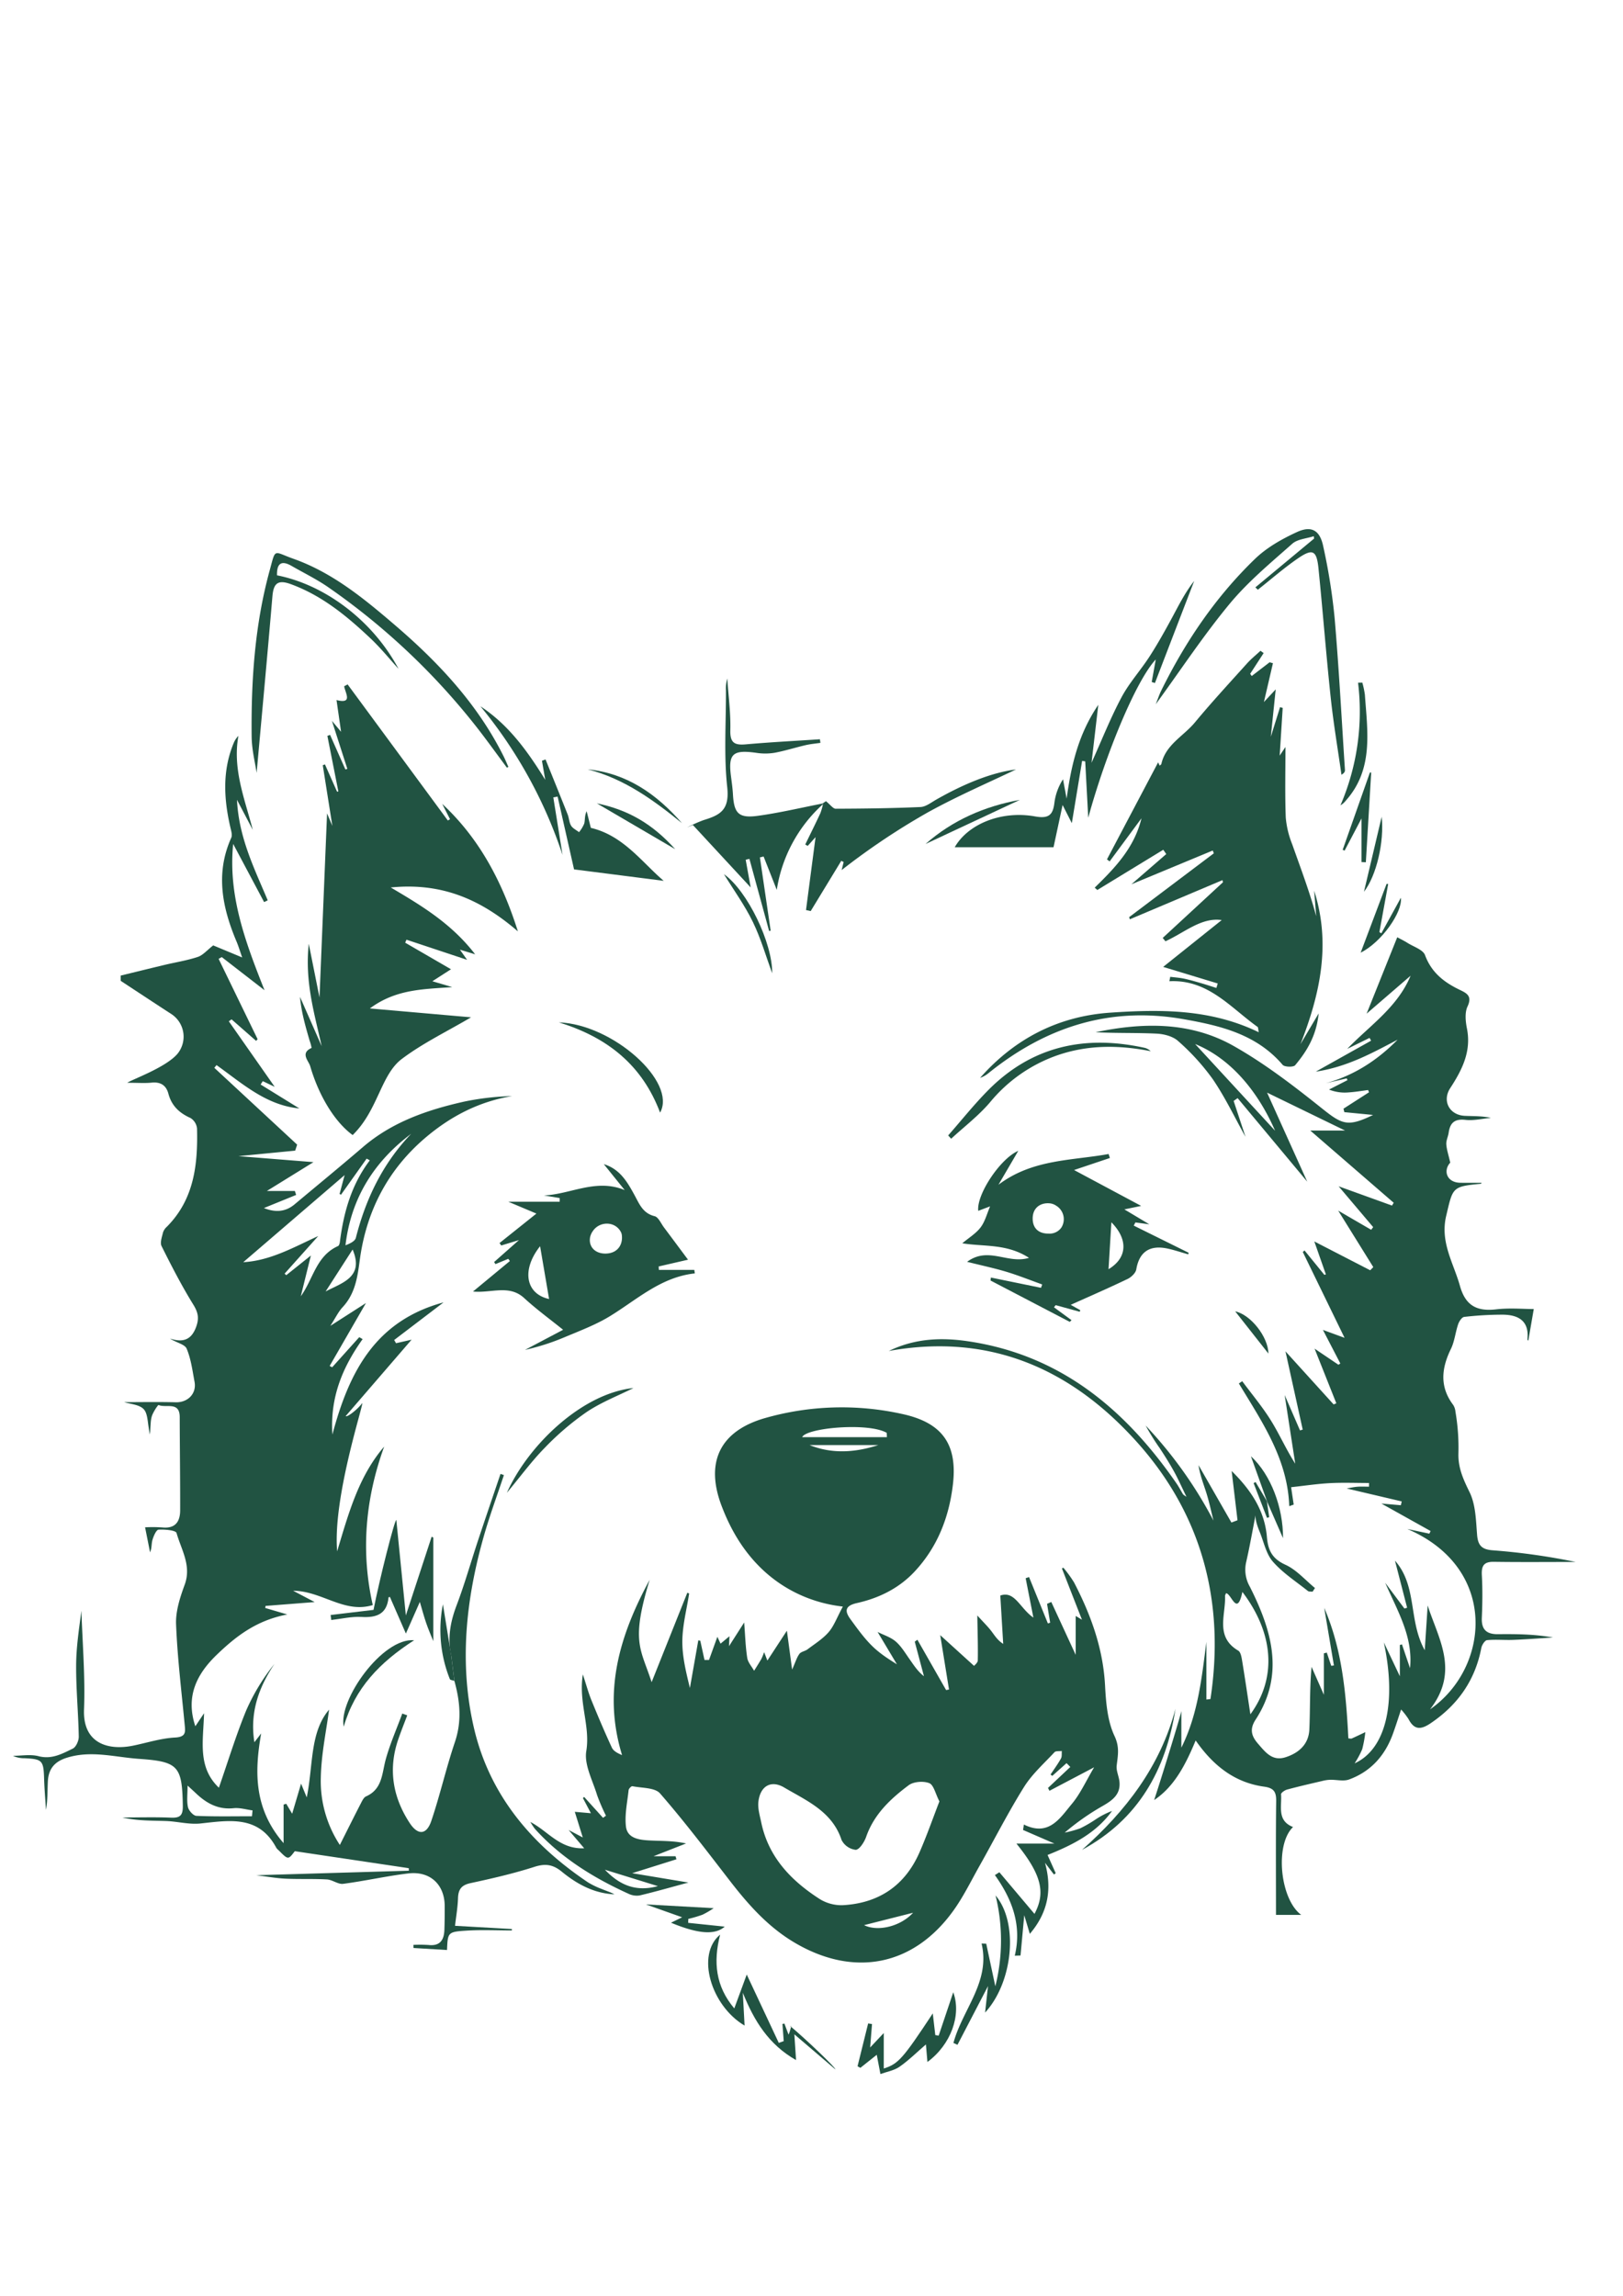 <svg id="a6447876-4dc6-45ad-8211-f4952f2ef67e" data-name="Layer 1" xmlns="http://www.w3.org/2000/svg" viewBox="0 0 595.276 841.89" style="fill: #215342;"><path d="M194.513,668.123c6.582,3.407,10.782,10.042,19.755,9.655l-5.7-6.7,5.184,2.736c-.938-3.01-1.817-5.833-2.93-9.406l5.912.516c-1.089-2.066-2.008-3.807-2.926-5.548l.43-.438,6.943,7.676,1.071-.79a69.174,69.174,0,0,1-3.257-7.561c-1.617-5.355-4.788-11.109-3.957-16.144,1.525-9.243-2.911-17.764-1.264-28.109,1.3,3.953,2.044,6.771,3.136,9.449,2.385,5.852,4.852,11.676,7.506,17.409.575,1.242,2.078,2.054,3.738,2.732-7.037-22.934-1.181-43.462,10.122-64.264-7,22.909-3.278,25.119.722,37.531l13.092-32.795.675.265c-.894,5.8-2.439,11.6-2.5,17.408-.057,5.758,1.386,11.531,2.773,17.254q1.542-8.74,3.083-17.482l.725.143,1.548,7.064h1.651c.988-2.738,1.977-5.475,3.07-8.5l1.164,2.518,3.267-2.723-.16,3.648c1.946-3.041,3.579-5.595,5.559-8.69.379,4.812.491,8.94,1.125,12.986.261,1.664,1.646,3.152,2.52,4.72.9-1.453,1.82-2.889,2.673-4.366a22.592,22.592,0,0,0,1-2.469c.494,1.283.772,2,1.191,3.094l7.159-10.955c.685,5.1,1.2,8.94,1.914,14.26,1.259-2.81,1.721-4.471,2.681-5.759.618-.828,2.069-.976,2.973-1.659,2.664-2.014,5.6-3.836,7.749-6.317,1.933-2.228,2.976-5.229,5.208-9.366-4.864-.634-31.465-3.426-44.16-36.119-6.58-16.431-1.242-28.217,15.746-33.046a102.454,102.454,0,0,1,50.112-1.479c14.655,3.148,20.389,11,18.678,25.781-1.382,11.941-5.6,22.929-14,31.958-5.8,6.233-13.149,9.808-21.228,11.614-4.547,1.016-4.437,3.066-2.377,5.89,2.8,3.831,5.609,7.8,9.119,10.919,3.766,3.345,8.348,5.77,12.574,8.6l-1.651,2.033-10.073-16.85c2.239,1.133,4.8,1.91,6.656,3.507,2.028,1.745,3.464,4.205,5.044,6.434,1.539,2.172,2.935,4.446,5.306,6.3q-1.686-6.335-3.371-12.668l.964-.722,10.534,18.46,1.064-.2q-1.61-9.957-3.225-19.942l12.413,11.273c.184-.253,1.347-1.115,1.366-2,.1-4.942-.069-9.889-.173-16.48,2.4,2.64,3.853,4.05,5.076,5.637,1.259,1.633,2.294,3.439,4.42,4.775-.343-5.706-.685-11.412-1.064-17.718,5.314-1.91,7.21,4.712,12.135,8.083l-2.836-14.444,1.244-.426,6.909,17.011.833-.277q-.57-3.454-1.139-6.91l1.553-.686c3.011,6.526,6.022,13.053,8.948,19.392V592.577l2.3,1.384c-2.741-7.013-5.043-12.9-7.344-18.791l.517-.288a44,44,0,0,1,3.948,5.446c6.149,11.841,10.621,24.139,11.346,37.706.335,6.288.872,13.046,3.476,18.574,1.937,4.114,1.217,7.151.791,10.862-.216,1.877.8,3.865,1.013,5.83.5,4.65-2.5,6.866-6.083,8.921a89.661,89.661,0,0,0-13.992,9.813,40.972,40.972,0,0,0,5.742-1.593,47.127,47.127,0,0,0,5.605-3.252,29.6,29.6,0,0,1,6.016-3.1c-5.865,8.147-14.4,12.447-23.652,16.144l2.992,6.69-.651.467-3.282-4.3c2.621,9.522,1.229,18.115-5.564,26.07l-2.043-6.847c-.4,4.3-.882,9.542-1.366,14.78l-2.109.073c2.649-11.143-.952-20.7-7.293-29.554l1.639-1.046,12.878,15.267c4.1-7.669,2.717-14.265-6.613-25.772h13.94l-11.514-5,.3-1.99c9.176,4.535,13.243-2.358,17.594-7.566,3.148-3.767,5.208-8.443,8.177-13.426l-16.383,8.615-.539-1.045,8.184-7.694-1.387-1.4-5.219,4.667-.653-.481c1.293-1.95,2.687-3.845,3.826-5.882.417-.747.229-1.833.318-2.764-.917.134-2.2-.072-2.694.457-3.86,4.148-8.224,8.029-11.185,12.77-5.867,9.4-10.9,19.311-16.345,28.976-3.109,5.523-5.905,11.29-9.593,16.406-14.582,20.225-36.293,24.453-57.9,11.851-9.837-5.736-17.15-13.947-23.988-22.788-8.383-10.838-16.663-21.782-25.651-32.1-1.907-2.19-6.668-1.938-10.147-2.653-.369-.076-1.328.882-1.386,1.428-.477,4.449-1.492,8.994-.982,13.351s4.859,4.905,8.5,5.106c4.392.243,8.807.058,13.563,1.11L239.7,680.694h8.064l.339,1.115-16.233,5.1,20.623,3.43c-6.406,1.725-12.128,3.375-17.918,4.743a7.058,7.058,0,0,1-4.172-.68c-12.84-5.84-24.67-13.171-34.224-23.755A24.119,24.119,0,0,1,194.513,668.123Zm150.039-7.538c-1.473-2.844-2.092-6.046-3.723-6.691-2.145-.848-5.755-.579-7.565.775-6.642,4.968-12.684,10.619-15.567,18.875-.67,1.921-2.467,4.739-3.845,4.8a6.667,6.667,0,0,1-5.19-3.619c-3.443-10.47-12.79-14.364-21.052-19.24-4.853-2.864-8.766-.482-9.44,5.16-.3,2.481.511,5.136,1.038,7.666,2.658,12.742,10.954,21.323,21.4,28.054a15.177,15.177,0,0,0,8.485,2.28c13.181-.711,22.791-7.143,28.14-19.326C339.926,673.183,342.129,666.834,344.552,660.585ZM294.209,527.024H325.3q-.037-.795-.073-1.589C318.54,521.541,295.683,523.581,294.209,527.024ZM241.291,691.657l-19.43-6.016C227.018,691,232.875,693.941,241.291,691.657Zm80.841-161.73H296.946C305.387,533.3,313.785,532.6,322.132,529.927ZM316.92,705.966c5.044,2.479,13.339.507,17.969-4.547Z"/><path d="M165.521,607.212c-1.456-6.4-.367-12.427,1.953-18.535,2.953-7.776,5.21-15.814,7.835-23.718,2.711-8.166,5.5-16.3,8.26-24.456l1.249.42c-2.472,7.458-5.218,14.839-7.364,22.391-6.559,23.082-9.1,46.582-3.668,70.15,5.695,24.73,21.114,42.861,41.84,56.787a29.586,29.586,0,0,0,5.054,2.447c1.564.66,3.2,1.158,4.7,1.966-7.49-.327-13.763-3.742-19.344-8.318-3.255-2.668-6.055-3.033-10.078-1.744-7.653,2.452-15.531,4.264-23.4,5.957-3.341.719-4.464,2.311-4.572,5.522-.115,3.425-.718,6.834-1.093,10.122l20.854,1.186-.012.517c-5.508,0-11.033-.268-16.521.067-7,.428-6.991.637-7.259,7.11l-12.281-.739-.054-1.14a50.019,50.019,0,0,1,5.546.035c4.272.477,5.7-1.88,5.827-5.584.1-2.885.119-5.774.113-8.661-.017-7.888-5.323-12.941-13.351-11.99-8,.948-15.894,2.764-23.885,3.809-1.876.245-3.934-1.49-5.949-1.607-5.062-.294-10.153-.046-15.22-.285-3.4-.16-6.771-.781-10.708-1.264L149.957,686l-.045-.924-41.79-6.233c-2.43,3.19-2.43,3.19-5.861-.273a4.7,4.7,0,0,1-.9-.929c-6.4-12.035-17.1-10.118-27.847-8.957-4.121.446-8.4-.757-12.612-.9-5.313-.18-10.638-.043-15.971-1.309,5.924,0,11.856-.18,17.77.069,3.391.143,4.406-.831,4.35-4.34-.237-14.615-1.66-16.221-16.1-17.222-8.834-.612-17.551-3.229-26.536-.374-4.593,1.459-6.64,4.238-6.864,8.673-.174,3.448-.035,6.911-.689,10.408-.236-3.831-.566-7.659-.687-11.493-.207-6.605-.653-7.129-7.148-7.438a9.412,9.412,0,0,1-4.268-.893c3.141,0,6.443-.624,9.384.141,4.846,1.262,8.674-.9,12.549-2.776,1.2-.581,2.229-2.916,2.2-4.425-.169-8.715-1.012-17.425-.966-26.134.036-6.65,1.051-13.294,1.939-20.007.379,12.072,1.421,24.17.952,36.209-.488,12.561,8.966,15.112,17.986,13.271,5.127-1.047,10.221-2.713,15.386-2.976,4.195-.213,3.791-2.143,3.529-4.906-1.157-12.2-2.656-24.4-3.139-36.635-.189-4.8,1.461-9.875,3.158-14.5,2.578-7.025-1.253-12.832-2.985-18.963-.287-1.018-4.334-1.377-6.591-1.23-.849.056-1.824,2.331-2.238,3.742s-.211,3.028-.879,4.586c-.593-2.97-1.186-5.94-1.834-9.189a55.423,55.423,0,0,1,6.234.04c4.8.532,6.626-2.05,6.635-6.284.025-11.395-.132-22.791-.159-34.187-.014-5.858-5.048-3.211-7.752-4.416-.208-.093-1.974,2.532-2.467,4.07-.532,1.66-.419,3.526-.724,6.754-.9-4.178-.674-7.548-2.251-9.266-1.611-1.756-4.987-1.892-7.163-2.6,5.927,0,12.416-.123,18.9.043,4.417.114,7.7-3.174,6.888-7.518-.767-4.1-1.3-8.363-2.893-12.147-.681-1.615-3.809-2.2-6.1-3.694,4.606,1.482,7.756.621,9.54-4.176,1.2-3.226.8-5.364-1-8.28-4.274-6.914-8.006-14.177-11.641-21.458-.635-1.273.149-3.345.524-4.992a5,5,0,0,1,1.444-2.131c10-10.076,11.368-22.83,11.039-36.033a5.154,5.154,0,0,0-2.422-3.833c-4.094-1.826-6.9-4.487-8.076-8.892-.816-3.059-2.843-4.4-6.141-4.064-2.514.258-5.076.051-8.943.051,1.513-1.123,14.173-5.589,18.426-10.643a9.908,9.908,0,0,0-2.117-14.462c-6.257-4.061-12.478-8.177-18.714-12.27l-.018-1.928c5.375-1.311,10.745-2.642,16.126-3.926,4.062-.969,8.226-1.614,12.171-2.925,1.885-.627,3.369-2.464,5.642-4.222l10.628,4.418c-.8-2.276-1.333-4.076-2.058-5.8-5.257-12.459-7.82-25.019-1.952-38.078.45-1-.014-2.515-.3-3.733-2.429-10.458-3.034-20.834,1.2-31.023a8.052,8.052,0,0,1,1.726-2.615c-2.2,12.161,2.306,23.073,5.271,34.46L86.921,293.3c.681,13.947,6.419,25.278,11.273,36.862l-1.327.64L85.521,309.476c-1.882,18.834,4.327,35.606,11.5,53.653L81.339,350.971l-1.153.653q7.147,14.724,14.3,29.448l-.546.627-9-7.893-1.013.712,16.828,24.033-4.368-2.084-.8,1.232,14.2,8.77c-12.178-1.137-20.944-9.173-30.367-15.889l-.816.994,30.382,28.174-.721,2.2-20.806,2.019,27.514,2.2-17.107,10.58h10.281l.469,1.443L96.8,443c3.562,1.425,7.5,1.773,11.221-1.336,8.37-7,16.808-13.916,25.085-21.022,10.742-9.223,23.631-13.639,37.09-16.664a98.01,98.01,0,0,1,17.636-2.033c-11.894,1.949-22.12,7.184-31.222,14.776-14.288,11.918-22.3,27.372-24.694,45.637-.825,6.3-1.763,12.188-6.285,17.037-1.54,1.651-2.535,3.81-4.471,6.807l13.062-8.368c-4.787,8.3-9.051,15.687-13.314,23.076l.931.474,9.922-11.036,1.244.716c-7.3,10.229-12,21.252-11.092,34.993,6.087-22.852,15.669-41.679,40.776-48.466l-18.117,13.8.69,1.177,5.7-1.3q-12.153,14.084-24.182,28.027c.567.535,4.617-2.652,6.075-4.781.571.413-10.862,34.749-9.194,54.358,4.282-14.263,7.941-27.551,17.241-38.389-6.926,19.111-8.612,38.515-4.177,58.106-10.477,3.207-18.585-5.153-29.205-5.254l7.9,4.155L97.4,588.9l-.125.753,8.1,2.388c-11.357,2.139-18.866,8.045-25.82,14.722-7.383,7.09-11.573,15.3-7.912,26.27.914-1.362,1.608-2.4,3.2-4.775-.288,10.28-2.473,19.746,5.436,27.309,3.359-9.648,6.243-19.136,9.991-28.269a75.617,75.617,0,0,1,10.411-17.151c-5.851,8.707-9.1,17.944-7.38,28.746l2.489-3.23c-2.491,14.159-2.656,27.67,8.226,40.235V661.749l.97-.293,2.172,3.655c.937-3.165,1.947-6.579,3.266-11.034l2.084,5.041c2.41-11.811,1.1-23.862,8.189-32.177-1,7.7-2.87,16.315-3.032,24.965a42.647,42.647,0,0,0,6.98,24.652c2.608-5.181,5.169-10.324,7.795-15.432.456-.886,1.015-2.019,1.82-2.376,6.079-2.693,5.806-8.5,7.245-13.668,1.586-5.692,4-11.154,6.045-16.717l1.81.667c-1.112,2.965-2.3,5.9-3.322,8.9-3.709,10.877-1.972,21.1,4.21,30.557,3.012,4.609,6.194,4.424,7.935-.717,3.228-9.529,5.437-19.4,8.662-28.933,2.588-7.65,1.9-14.987-.193-22.45Q166.086,611.8,165.521,607.212ZM126.4,430.914,89.22,462.858c9.986-.57,18.545-5.5,27.5-9.591l-12.333,13.787.609.564,9.028-7.213c-1.4,5.641-2.549,10.3-3.7,14.948,4.567-6.3,5.611-14.81,13.652-18.411.385-.172.618-.98.686-1.521,1.359-10.764,4.22-21,10.974-29.909l-1.161-.636-9.4,13.233-.526-.268C125.26,435.155,125.98,432.469,126.4,430.914Zm24.432-15.166c-13.691,10.279-22.084,23.661-24.12,40.909,1.651-.626,3.49-1.49,3.808-2.741C134.174,439.517,140.449,426.561,150.829,415.748ZM92.422,666.035q.1-1.076.2-2.151c-2.32-.3-4.688-1.046-6.952-.808-5.7.6-10-1.825-13.883-5.535-.868-.83-1.767-1.628-2.99-2.752,0,3.074-.361,5.574.142,7.885.28,1.283,1.962,3.163,3.081,3.212C78.807,666.185,85.618,666.035,92.422,666.035Zm27.006-192.443c5.947-3.178,14.234-5.184,9.9-15.384Z"/><path d="M512.473,343.7c1.17.637,2.513,1.278,3.761,2.069,2.253,1.425,5.694,2.481,6.439,4.5,2.363,6.4,7,9.962,12.725,12.712,2.577,1.239,4.645,2.276,2.856,6.09-1.06,2.261-.738,5.488-.215,8.117,1.673,8.411-1.811,15.192-6.138,21.842-3.046,4.681-.3,9.89,5.356,10.153,3.158.146,6.329.026,9.568.752-3.123.284-6.3,1.07-9.354.727-3.96-.444-5.624,1.087-6.139,4.709-.2,1.423-.945,2.833-.865,4.215.109,1.893.767,3.754,1.448,6.768-2.653,2.836-1.386,7.3,3.7,7.374,2.587.038,5.176.006,7.782.006-.055.088-.136.359-.241.368-10.658.98-10.265,1.381-12.728,11.744-2.306,9.7,2.678,17.259,5.046,25.713,2.035,7.264,6.215,9.4,13.287,8.583,4.933-.568,9.984-.109,13.786-.109q-1.044,6.027-2,11.549c.116.124-.355-.157-.331-.384.735-6.787-3.261-9.048-9.059-9.1a123.079,123.079,0,0,0-14.136.824c-.838.09-1.838,1.614-2.2,2.668-1.021,2.992-1.311,6.3-2.677,9.1-3.472,7.111-4.175,13.871.875,20.54a5.536,5.536,0,0,1,.8,2.437,78.072,78.072,0,0,1,1.091,15.437c-.112,5.3,1.83,9.461,4.1,14.1,2.226,4.551,2.327,10.276,2.742,15.534.3,3.87,1.609,5.438,5.607,5.76a238.686,238.686,0,0,1,30.538,4.281c-10,0-20,.1-30-.049-3.716-.054-4.581,1.512-4.389,4.964.288,5.18.214,10.4-.01,15.584-.186,4.322,1.764,6.03,5.887,5.989,6.734-.067,13.47-.018,20.215,1.223-4.87.3-9.737.672-14.611.864-3.19.126-6.411-.211-9.574.1-.808.08-1.89,1.762-2.1,2.852-2.271,11.857-8.587,20.846-18.547,27.591-3.6,2.441-6.036,2.578-8.159-1.5a27.1,27.1,0,0,0-2.716-3.51c-1.115,3.309-2.026,6.23-3.079,9.1-2.889,7.865-8.088,13.662-16,16.561-2.051.752-4.62.055-6.949.109a14.054,14.054,0,0,0-2.852.428c-4.32,1.015-8.649,2-12.932,3.159-.871.235-2.26,1.2-2.22,1.747.329,4.406-1.588,9.66,4.4,11.994-6.782,6.461-4.763,26.533,3,32.219H468c0-14.17-.1-27.983.068-41.793.041-3.385-.916-4.745-4.429-5.231-10.8-1.492-18.669-7.7-25.1-16.94-3.639,8.742-7.755,16.872-15.225,21.854,3.484-10.627,10.2-32.642,9.978-32.742v13.531c6.1-12.244,7.455-25.438,9.185-38.774v21.118l1.485-.175c5.378-35.393-2.994-67.484-26.9-94.164-23.828-26.588-53.621-40.231-91.075-33.473,9.765-4.728,19.536-4.987,29.26-3.534,33.737,5.04,57.491,24.944,76.236,52.06.9,1.3,1.629,2.716,2.449,4.071a9,9,0,0,0,1.23.855c-1.778-3.643-3.045-6.524-4.562-9.268-1.6-2.9-3.382-5.713-5.2-8.489a84.1,84.1,0,0,1-5.2-8.351,156.958,156.958,0,0,1,24.879,34.866c-.834-3.314-1.529-6.671-2.542-9.929-1.055-3.395-2.418-6.694-2.94-10.407l12.06,21.036,2.231-.843-2.148-18.06c7.193,7.086,12.126,14.638,12.929,24.2.417,4.948,1.965,7.981,6.809,10.191,4.06,1.852,7.249,5.612,10.823,8.527l-.878,1.343c-.586-.078-1.338.052-1.733-.265-4.368-3.491-9.2-6.6-12.829-10.751-2.482-2.838-3.3-7.146-4.8-10.823-.907-2.228-1.687-4.506-1.555-6.238-1.115,5.674-2.107,11.377-3.39,17.012a12.487,12.487,0,0,0,1.3,9.237c7.946,15.8,12.951,32.109,2.1,48.763-2.318,3.557-1.459,6.114.92,8.842,2.673,3.065,5.195,6.507,10.1,4.923,4.964-1.6,8.459-4.835,8.7-10.177.345-7.566.087-15.16.813-22.952,1.351,3.062,2.7,6.124,4.519,10.237v-15.2l1.065-.271q.818,2.427,1.633,4.853l.979-.152-3.555-21.1c6.6,15.223,8.018,31.527,8.854,47.854.683.041,1,.156,1.217.057,1.68-.758,3.341-1.558,5.007-2.345a44.279,44.279,0,0,1-1.141,6.261,33.28,33.28,0,0,1-2.789,5.188c11.629-5.286,15.417-22.513,10.717-44.356,1.861,3.931,3.721,7.862,5.879,12.422V603.231l.766-.23c1,2.954,2.006,5.907,2.962,8.725,1.188-11.58-4.684-21.113-9.1-31.308l7.035,9.439,1-.282L511.638,572.3c8.276,9.358,4.85,21.994,10.925,32.846.41-6.292.74-11.351,1.07-16.41,3.881,12.153,11.816,24.033.86,38.1,21.934-15.163,25.282-51.766-8.334-66.153l8.08,1.72.479-.958L506.66,551.366l7.141.611q.159-.7.317-1.394l-20.193-4.749c1.181-.2,2.525-.524,3.886-.635,1.423-.115,2.863-.026,4.3-.026l.011-1.348c-4.784,0-9.579-.2-14.35.056-4.655.247-9.286.952-14.226,1.489.3,2.031.628,4.2.952,6.372l-1.632.579c-.614-17.425-10.047-30.989-18.481-44.991l1.233-.834c3.542,4.788,7.406,9.376,10.534,14.421,3.153,5.085,5.576,10.624,8.91,15.831-1.24-8.055-2.48-16.109-3.877-25.181l5.62,12.966,1-.282c-2.087-9.47-4.175-18.94-6.327-28.706l17.661,19.464.993-.408-7.973-20.04,8.739,5.9.7-.458c-1.983-3.824-3.966-7.647-6.386-12.316l7.939,2.908c-4.968-10.209-10.142-20.841-15.315-31.473l.627-.575,7.273,8.945.561-.159c-1.3-3.7-2.6-7.408-4.237-12.078l20.49,10.564,1.139-1.158L490.82,443.95l12.087,7.017.742-.969-12.676-14.974,19.575,7.069.626-1.03-30.6-26.489h12.75l-28.592-13.9c5.073,11.245,10,22.163,14.729,32.652L453.928,402.69l-1.459,1.033,4.349,13.157c-3.886-6.963-7.4-14.381-11.968-21.09a82.972,82.972,0,0,0-12.741-14.029c-1.9-1.743-5.186-2.587-7.9-2.718-7.447-.359-14.923-.124-22.364-.517,17.374-3.643,34.772-3.909,50.553,5,11.452,6.463,22.054,14.615,32.364,22.855,7.515,6.007,9.52,7.008,18.846,2.479l-10.54-1.026-.313-1.269,9.365-6.017-.339-.825c-2.348.3-4.689.711-7.047.86a15.627,15.627,0,0,1-7.286-1.029l6.768-3.453-.279-.651-7.689,1.781c10.379-2.836,18.932-8.432,26.366-15.972-9.3,4.87-18.461,9.985-30.024,11.723l20.291-11.355-.553-1.028-8.186,4.022c8.268-8.582,18.389-15.19,23.233-26.82L501.241,371.72C505.27,361.67,508.967,352.444,512.473,343.7Zm-56.8,240.066c-1.938,9.315-4.03.59-5.994.479-.183.474-.376.732-.365.982.3,6.985-3.747,14.992,4.843,20.073.866.512,1.186,2.276,1.391,3.519,1.1,6.673,2.076,13.365,3.061,19.825C468.232,615.5,467.407,599.264,455.673,583.764Zm-17.317-200.9,29.315,31.78C461.026,399.444,450.834,387.92,438.356,382.86Z"/><path d="M446.636,360.647l-20.015-6.077L448.093,337.4c-7.424-1.091-13.63,4.577-20.636,7.777l-1-1.233,22.091-20.408-.18-.782L414.4,337.109l-.259-.78L445.2,312.917l-.4-1.025-29.83,12.385,12.788-11.091-1.1-1.572L402.47,326.37l-.966-.859c7.37-7.2,14.523-14.537,17.163-25.44l-11.682,15.817-.974-.753c6.3-11.951,12.607-23.9,18.764-35.575,0,0,.277.6.56,1.207.233-.223.572-.388.623-.618,1.578-7.1,8.136-10.2,12.292-15.218,6.137-7.4,12.676-14.474,19.112-21.626,1.512-1.679,3.3-3.113,4.955-4.659l1.159.842-4.945,7.6.568.813,6.55-5.032,1.235.327c-1.006,4.325-2.011,8.65-3.312,14.246l4.33-4.647c-.628,6.054-1.154,11.127-1.8,17.379,1.365-4.373,2.377-7.614,3.389-10.854l.975.27c-.344,5.413-.688,10.825-1.112,17.5l2.122-3.168c0,8.511-.217,17.226.111,25.92a34.219,34.219,0,0,0,2.368,9.773c3.07,8.714,6.371,17.346,8.8,26.372l-.75-9.352c6.224,19.458,2.18,37.893-5.03,56.282,2.038-3.446,4.076-6.892,6.677-11.288-.821,8.11-4.284,13.825-8.625,19-.642.765-3.884.684-4.591-.144-9.613-11.253-22.844-14.375-36.475-16.768C407.077,369,383.625,376.6,362.7,393.408a10.083,10.083,0,0,1-3.221,1.852c12.7-14.38,28.672-22.628,47.829-23.918,18.307-1.232,36.637-1.406,54.371,7.189-.259-1.291-.208-1.792-.411-1.937C451.3,369.5,443.1,359.116,428.9,359.826l.314-1.619c1.689.214,3.4.321,5.062.671,2.11.446,4.187,1.057,6.261,1.657,1.88.543,3.736,1.167,5.6,1.755Z"/><path d="M158.58,359.829l7.288,2.144c-10.344.806-20.516.629-30.214,7.83l37.12,3.254c-8.754,5.167-17.674,9.443-25.415,15.281-7.725,5.825-8.683,18.807-18.014,27.893-6.371-4.623-12.321-14.092-15.574-25.268-.573-1.97-3.771-4.763.512-6.68a15.711,15.711,0,0,0-.748-2.751c-1.508-5.209-3.021-10.417-3.5-15.971l7.953,18.078c-2.661-11.928-6.241-23.582-4.742-37.541,1.582,7.913,2.864,14.323,3.938,19.694.91-22.144,1.856-45.193,2.774-67.519l1.946,4.6c-1.335-8.44-2.427-15.345-3.52-22.249l.8-.312,4.447,10.02.469-.092q-2.013-10.193-4.024-20.387l.981-.371q2.813,6.34,5.624,12.68l.712-.22-5.655-17.6,3.358,4.011c-.641-4.467-1.131-7.88-1.67-11.635,6.022,1.5,3.278-2.431,2.8-5.06l1.274-.676q18.379,24.952,36.758,49.907l.8-.476-2.865-5.624c13.614,12.678,21.94,28.393,27.758,46.755-13.511-11.662-27.866-17.989-46.635-16.1,11.94,7.021,22.443,13.47,30.962,24.514l-5.59-1.707,2.625,3.724-22.228-7.382-.474,1.1,16.806,9.742Z"/><path d="M205.288,439.345l-5.8-.976c9.7-.358,19.109-6.335,29.64-1.952l-7.669-9.518c5.909,1.793,8.639,6.548,11.238,11.305,1.8,3.286,3.047,6.71,7.4,7.781,1.4.345,2.344,2.678,3.444,4.141,3.031,4.034,6.034,8.089,8.808,11.813l-10.771,2.48.081,1.262h12.991l.2,1.284c-12.414,1.335-21.165,9.572-31.1,15.66-5.2,3.186-11.043,5.366-16.7,7.748a84.73,84.73,0,0,1-14.489,4.643l13.972-7.375c-4.8-3.875-9.777-7.493-14.278-11.631-5.52-5.075-12.053-1.733-18.768-2.4l13.523-11.184-.584-.805-4.7,1.934-.5-.752,9.118-8.058-6.492,1.982-.636-.893,13.527-10.807-10.324-4.354h18.864Q205.286,440.011,205.288,439.345ZM227.566,451.5c-2.231-3.759-7.766-3.656-10.164,0a5.981,5.981,0,0,0-.993,2.321c-.548,3.443,1.951,5.949,5.767,5.874,4.33-.086,6.354-3.239,5.887-6.853A3.5,3.5,0,0,0,227.566,451.5ZM198.091,457c-6.862,8.625-5.337,17.472,3.3,19.355C200.289,469.874,199.092,462.866,198.091,457Z"/><path d="M386.573,479.393l6.434,4.728-.656.615L363.3,469.574l.132-1.09,18.385,3.765q.217-.615.436-1.228c-4.322-1.547-8.591-3.265-12.979-4.6-4.437-1.345-8.99-2.306-14.566-3.7,7.807-5.789,14.883.927,22.7-1.458-8.154-5.3-16.61-4.039-24.464-5.34,2.415-2.031,5.022-3.591,6.723-5.837,1.629-2.152,2.318-5.016,3.481-7.708l-4.351,1.646c-.688-5.988,8.106-19.212,14.683-22-2.475,4.23-4.873,8.331-7.271,12.431,12.533-9.472,26.906-8.8,40.4-11.274q.236.731.47,1.461l-13.14,4.414,24.615,13.16-6.157,1.273,9.149,5.472-5.111-.686-.6,1.164,20.131,9.961-.16.581c-2.511-.713-4.991-1.563-7.536-2.114-6.663-1.443-10.43,1.273-11.507,7.623-.228,1.344-1.857,2.876-3.22,3.53-6.958,3.336-14.04,6.413-20.833,9.47l3.51,1.963-.2.58-8.827-2.425Zm2.693-29.207a5.779,5.779,0,0,0-1.871-8.041,5.2,5.2,0,0,0-2.109-.844c-3.524-.446-6.58,1.514-6.526,5.637.046,3.482,2.178,5.47,5.832,5.43A5.258,5.258,0,0,0,389.266,450.186Zm17.315,15.238c6.913-4.151,7.267-10.9,1.044-17.208C407.293,453.677,406.926,459.728,406.581,465.424Z"/><path d="M301.834,294.911A53.227,53.227,0,0,0,284.9,326.324L280.07,314.09l-1.355.331q1.973,13.424,3.944,26.848l-.563.143-7.233-26.466-1.361.336c.6,3.345,1.207,6.69,1.831,10.152l-21.2-22.9-2.139.909a51.38,51.38,0,0,1,6.053-2.7c6.11-1.867,9.593-3.7,8.679-12.118-1.27-11.695-.413-23.622-.464-35.449a13.555,13.555,0,0,1,.478-4.383c.424,6.34,1.291,12.692,1.126,19.017-.122,4.7,1.636,5.508,5.728,5.146,9.027-.8,18.083-1.262,27.127-1.862l.192,1.319c-1.811.27-3.65.422-5.428.835-3.838.893-7.61,2.109-11.477,2.818a21.49,21.49,0,0,1-6.716-.011c-8.581-1.19-10.275.385-9.164,8.812.282,2.144.581,4.292.7,6.449.4,6.983,2.1,8.819,9.187,7.845,7.94-1.091,15.773-2.963,23.653-4.5Z"/><path d="M400.344,279.723c3.808-8.438,6.965-16.455,10.992-24.009,2.821-5.294,6.978-9.859,10.261-14.929,2.868-4.429,5.449-9.053,7.971-13.692,2.594-4.771,4.963-9.665,8.426-14.032q-7.2,18.7-14.393,37.405l-1.184-.374c.485-2.691.97-5.383,1.488-8.256-7.18,7.658-18.32,34.453-24.767,58.033l-1.109-20.664-1.136-.186c-1.218,7.365-2.435,14.731-3.775,22.835-1.144-2.25-2-3.924-3.384-6.654-1.314,6.119-2.4,11.2-3.325,15.48H350.176c4.8-8.4,16.927-13.528,29.449-11.294,5.093.908,6.6-.557,7.126-5.163a20.674,20.674,0,0,1,3.137-8.452q.662,3.555,1.324,7.11c1.66-12.033,4.2-23.488,11.62-34.419C401.945,266.044,401.176,272.615,400.344,279.723Z"/><path d="M185.932,281.516c-4.006-5.357-7.875-10.821-12.042-16.05a250.618,250.618,0,0,0-53.484-50.117c-4.247-2.942-8.949-5.228-13.442-7.814-4-2.3-5.466-.653-5.366,3.441,17.342,3.389,34.989,16.365,44.569,34.286-3.342-3.669-6.476-7.559-10.069-10.963-8.715-8.254-17.88-15.861-29.43-20.088-4.8-1.757-6.35-.257-6.751,4.455-1.869,21.939-3.907,43.863-5.792,64.762-.515-3.566-1.773-8.426-1.826-13.3-.225-20.522,1.145-40.957,6.579-60.833,2.325-8.5,1.2-7.062,8.775-4.376,14.407,5.11,26.036,14.726,37.418,24.494,15.965,13.7,30.19,28.938,39.687,48.028.615,1.236,1.134,2.519,1.7,3.78Z"/><path d="M301.669,294.665c.785-.535,1.57-1.069,1.269-.865,1.637,1.316,2.606,2.77,3.57,2.767,10.366-.036,20.738-.162,31.092-.626,1.97-.089,3.928-1.657,5.791-2.72,9.815-5.6,20.077-9.9,29.236-11.055-9.664,4.657-21.4,9.686-32.511,15.843a256.728,256.728,0,0,0-31.431,21.058q.374-1.475.748-2.95l-.873-.446L297.344,334.1l-1.72-.382q1.828-13.961,3.658-27.922l.944-.05-3.971,4.452-.913-.511c1.854-3.812,3.746-7.606,5.534-11.448a21.531,21.531,0,0,0,.958-3.33Z"/><path d="M243.433,323.009l-32.884-4.194c-1.821-8.061-3.925-17.379-6.03-26.7l-1.576.3q1.692,10.545,3.383,21.09a168.816,168.816,0,0,0-30.113-54.5c10.318,6.779,17.276,16.431,23.775,26.975l-1.214-7.01,1.318-.473c2.712,6.724,5.447,13.438,8.115,20.179.527,1.332.536,2.923,1.258,4.105.616,1.011,1.913,1.6,2.909,2.384a12.342,12.342,0,0,0,1.917-3.178c.335-1.352.078-2.851.881-4.5.521,2.073,1.042,4.147,1.533,6.1C228.659,306.389,235.533,316.318,243.433,323.009Z"/><path d="M460.437,215.393l21.545-17.9-.131-.864c-2.663.88-5.951,1.055-7.879,2.764-7.935,7.031-16.223,13.893-22.947,22.006-9.539,11.511-17.815,24.068-27.132,36.868.83-2.088,1.3-3.561,1.977-4.933,8.857-18,20-34.45,34.437-48.388,4.321-4.17,9.918-7.335,15.435-9.858,5.262-2.406,8.344-.629,9.555,5.118a220.164,220.164,0,0,1,4.211,26.419c1.591,18.52,2.566,37.094,3.781,55.646.037.556-.066,1.121-1.275,1.833-1.335-9.43-2.936-18.832-3.944-28.3-1.679-15.766-2.885-31.582-4.482-47.358-.675-6.675-2.137-7.405-7.627-3.62-5.081,3.5-9.757,7.6-14.611,11.429Z"/><path d="M121.267,592.234,137,590.352c2.15-11.066,7.729-33.063,8.365-32.982l3.489,35.02c3.336-10.171,6.4-19.519,9.469-28.868l.608.321v38c-.775-1.951-1.782-4.241-2.595-6.6-.843-2.445-1.5-4.955-2.348-7.806l-5.119,11.6-5.856-13.42c-.1.029-.5.072-.5.154-.617,6.165-4.391,7.5-9.949,7.177-3.654-.212-7.374.7-11.064,1.115Z"/><path d="M287.7,742.06c.484,1.294.969,2.587,1.518,4.054.778-1.752,1.182-3.732.66-3.1,5.847,4.879,16.841,15.427,16.491,15.822L291.35,746c.2,3.045.391,5.945.621,9.445-10.049-5.691-15.384-14.406-19.525-24.681.218,4.033.435,8.067.649,12.031-12.347-7.293-17.911-26.031-8.968-33.36-2.579,10.069-1.663,18.939,5.19,27.065,1.667-4.534,3.169-8.622,4.567-12.424l11.753,25.062,1.816-.65-.475-6.29Z"/><path d="M344.289,746.473c1.766-5.255,3.532-10.509,5.343-15.9,3.071,8.35-.857,19.231-9.475,25.573-.19-2.227-.354-4.145-.55-6.439-3.314,2.855-6.289,5.822-9.683,8.188-1.991,1.387-4.649,1.816-7.007,2.675-.459-2.413-.918-4.826-1.344-7.063l-6.021,4.789-1.025-.589q1.944-7.846,3.886-15.694l1.419.223-.689,8.593,5-5.306v13.017c5.358-1.708,6.985-3.581,17.975-20.208l.924,7.956Z"/><path d="M361.722,712.767c1.035,4.843,2.071,9.687,3.339,15.622a68.917,68.917,0,0,0,.083-33.312c8.521,10.043,6.408,31.79-3.84,42.95l1.076-9.71c-3.6,6.918-7.4,14.222-11.2,21.527l-1.481-.67c3.237-12.211,13.668-22.409,10.317-36.464Z"/><path d="M347.771,416.369c4.842-5.512,9.43-11.274,14.574-16.488,16.12-16.34,35.695-20.466,57.623-15.6a5.06,5.06,0,0,1,2.074,1.2c-11.674-2.3-23.139-2.4-34.516,1.606a55.823,55.823,0,0,0-24.437,17.164c-4.186,4.92-9.453,8.921-14.235,13.335Z"/><path d="M431.14,626.622c-3.511,22.5-13.662,40.6-34.28,51.736C412.885,664.167,425.559,647.75,431.14,626.622Z"/><path d="M242.105,408c-6.5-17.273-19.127-27.558-37.14-33.087C224.8,375.606,248.377,396.777,242.105,408Z"/><path d="M499.666,250.32a31.806,31.806,0,0,1,.942,4.455c.944,13.528,3.246,27.32-7.008,38.833a7.128,7.128,0,0,1-1.956,1.718,87.1,87.1,0,0,0,6.46-44.97Z"/><path d="M185.913,547.413c7.745-17.4,27.531-36.457,46.43-38.415-5.555,2.782-11.776,5.181-17.178,8.8a100.8,100.8,0,0,0-15.4,13.161C195.04,535.763,191.028,541.267,185.913,547.413Z"/><path d="M252.41,705.115l13.391,1.393c-3.509,3.151-9.753,2.713-19.693-1.443l4.082-1.985-13.285-4.717,24.858,1.374a32.049,32.049,0,0,1-4.073,2.385,41.754,41.754,0,0,1-5.236,1.545Z"/><path d="M499.373,316.123v-16l-6.212,11.813-.7-.308q4.994-14.171,9.988-28.34l.473-.015L500.958,316.2Z"/><path d="M151.9,601.484c-12.621,8.124-21.725,17.559-25.834,31.7C124.048,623.394,140.261,600.5,151.9,601.484Z"/><path d="M499.056,349.344l9.506-25.213.588.04q-1.612,8.823-3.226,17.647l.727.422,7.157-13.021C514.494,334.406,506.781,345.5,499.056,349.344Z"/><path d="M464.73,550.581c-1.811-5.065-3.621-10.131-5.92-16.562,7.378,6.83,11.828,18.853,11.776,30.048-2.068-4.738-4-9.165-5.933-13.592Z"/><path d="M374.055,293.319l-34.593,16.175C349.4,300.748,361.16,295.657,374.055,293.319Z"/><path d="M250.133,301.86c-10.467-8.481-21.242-16.335-34.585-19.733C229.993,283.552,240.894,291.281,250.133,301.86Z"/><path d="M265.52,320.558c8.671,6.149,17.843,25.338,17.695,36.354-2.193-5.961-4.091-12.642-7.073-18.8C273.183,332.008,269.131,326.43,265.52,320.558Z"/><path d="M247.638,311.4,218.9,294.59C230.515,296.992,239.376,302.2,247.638,311.4Z"/><path d="M165.521,607.212q.564,4.588,1.129,9.176c-.571-.213-1.518-.284-1.659-.657a48.494,48.494,0,0,1-2.541-27.412C163.537,595.008,164.529,601.11,165.521,607.212Z"/><path d="M506.762,299.511c1.008,9.2-1.955,21.709-6.494,27.495C502.426,317.868,504.517,309.016,506.762,299.511Z"/><path d="M465.222,496.364l-12.184-15.482C458.737,482.089,465.154,490.262,465.222,496.364Z"/><path d="M464.653,550.475q.432,2.932.862,5.863l-.811.281L459.79,543.87l.722-.4,4.217,7.112Z"/></svg>